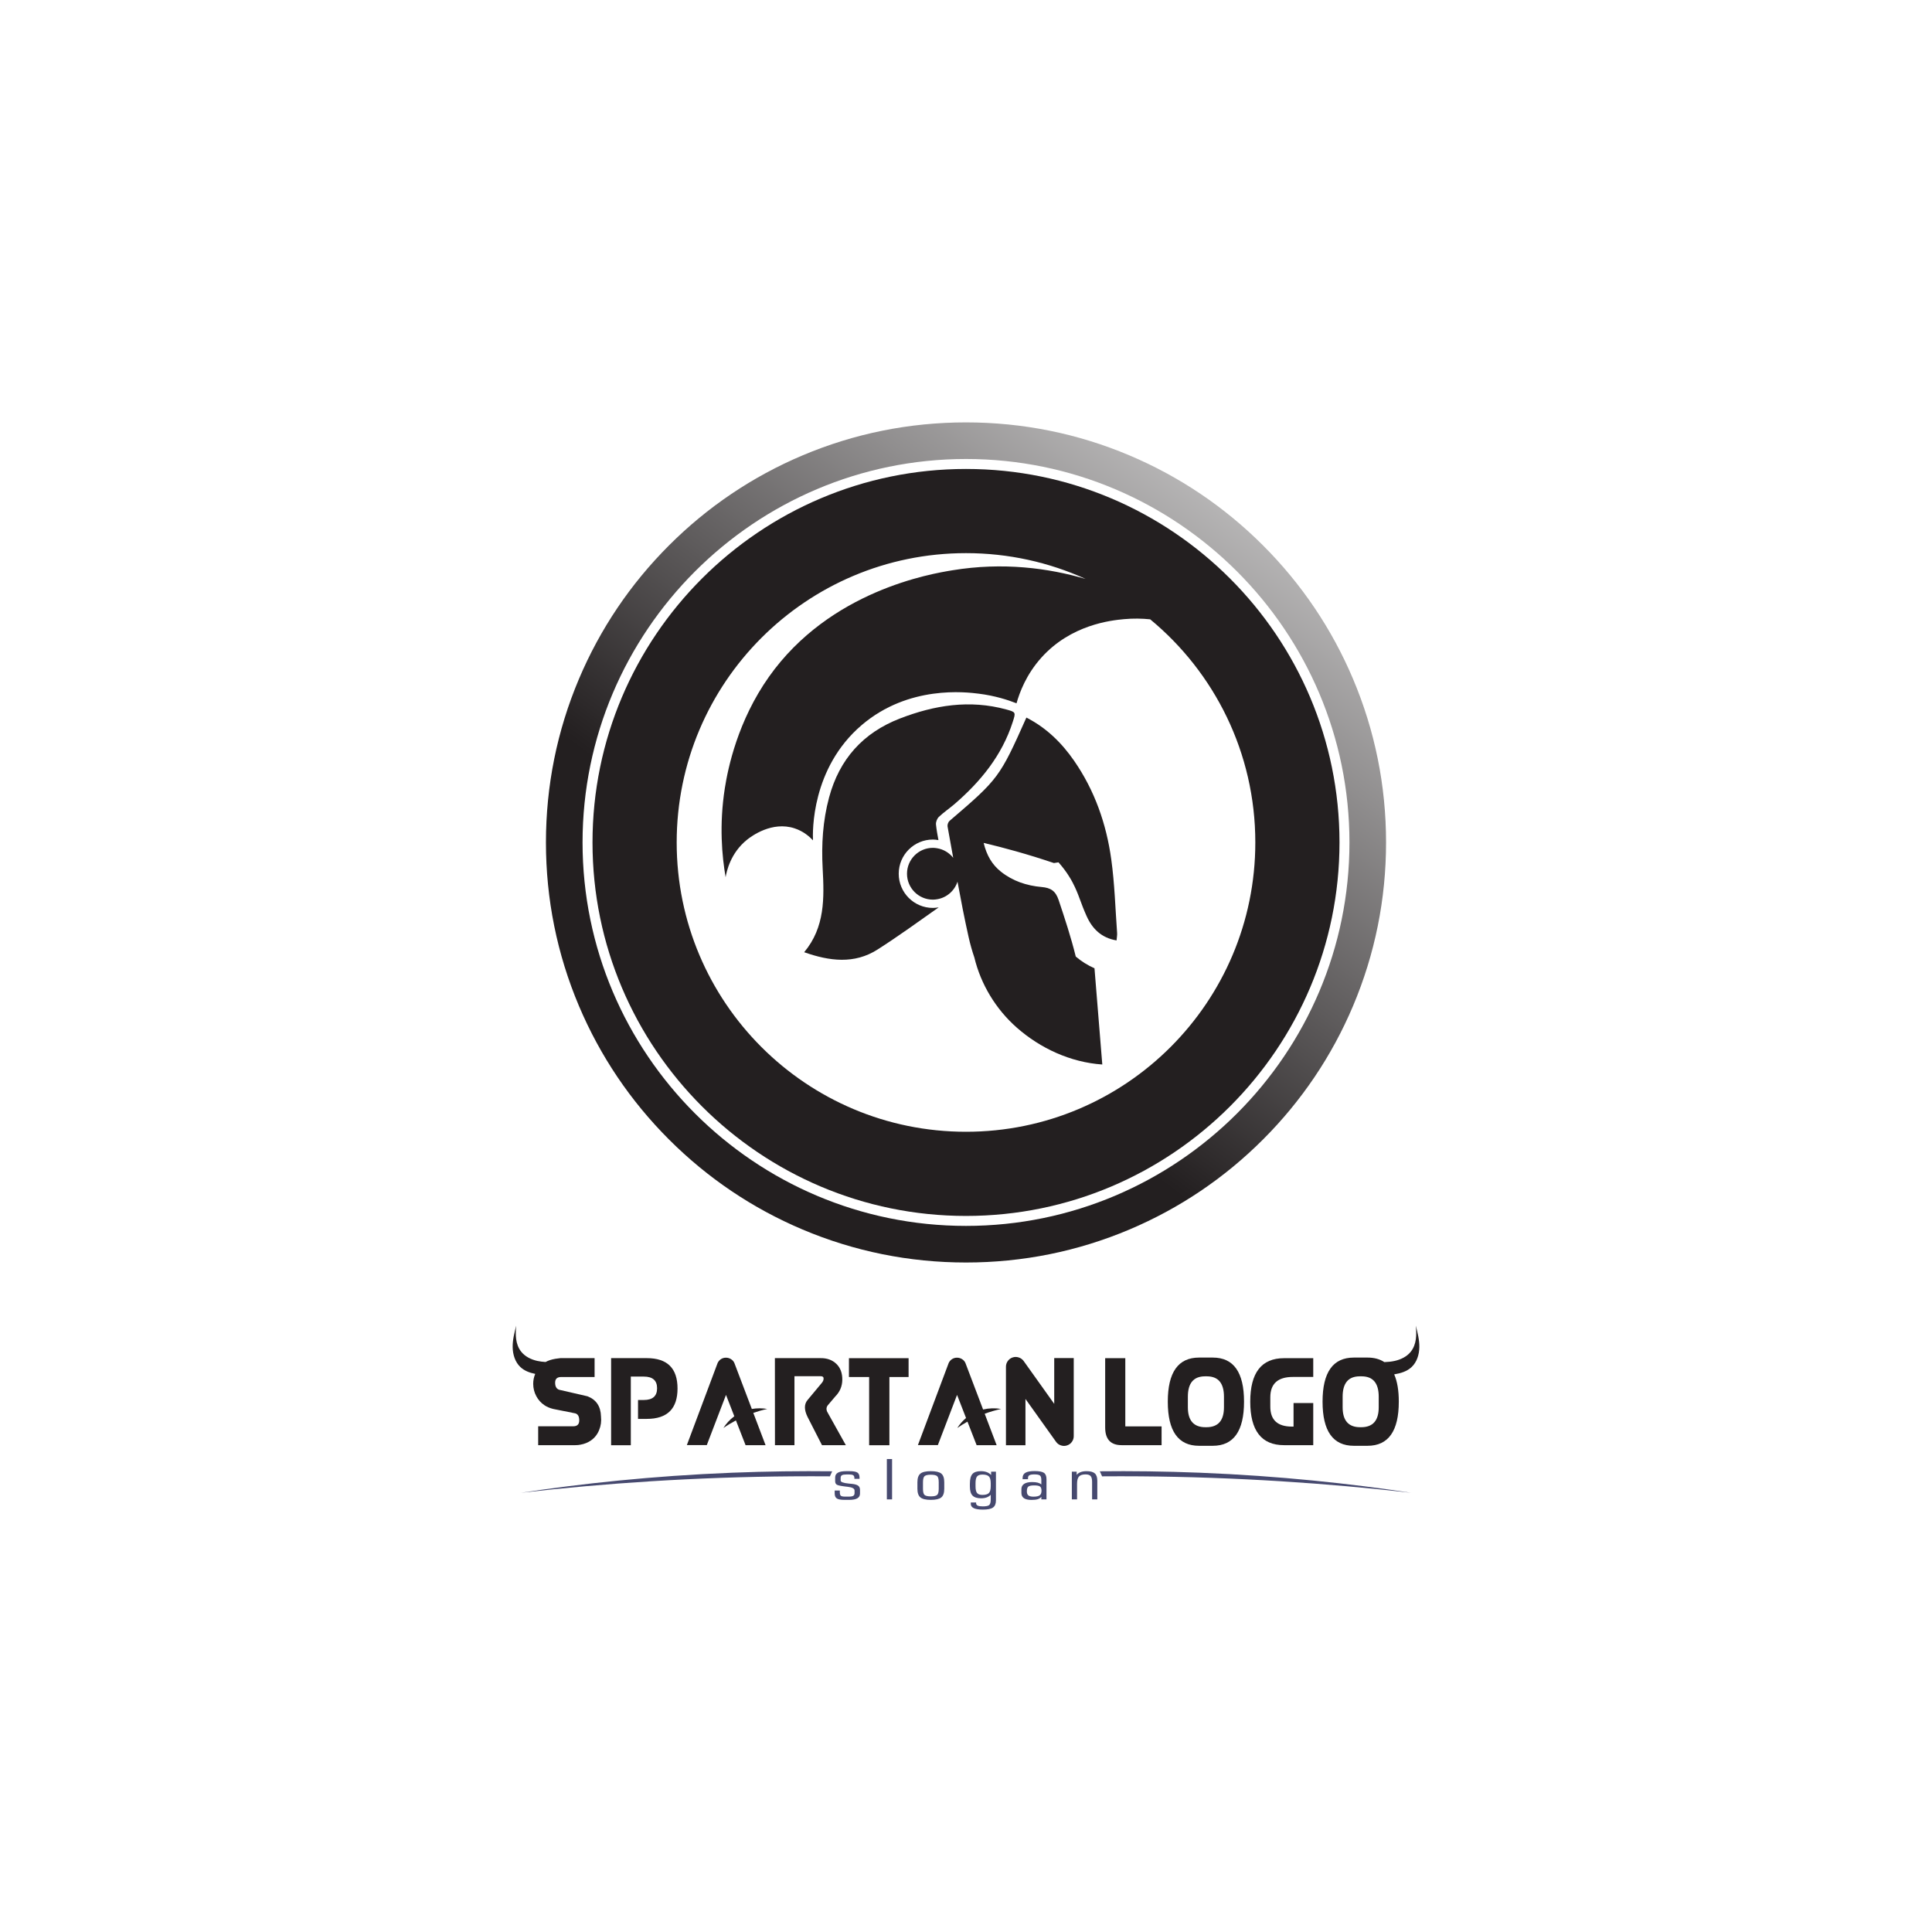 <?xml version="1.0" encoding="UTF-8"?>
<svg xmlns="http://www.w3.org/2000/svg" xmlns:xlink="http://www.w3.org/1999/xlink" width="2000" height="2000" viewBox="0 0 2000 2000">
<defs>
<clipPath id="clip-0">
<path clip-rule="nonzero" d="M 565 437 L 1435 437 L 1435 1307 L 565 1307 Z M 565 437 "/>
</clipPath>
<clipPath id="clip-1">
<path clip-rule="nonzero" d="M 1000 1269.051 C 781.121 1269.051 603.055 1090.98 603.055 872.102 C 603.055 653.219 781.121 475.148 1000 475.148 C 1218.879 475.148 1396.949 653.219 1396.949 872.102 C 1396.949 1090.98 1218.879 1269.051 1000 1269.051 Z M 1400.66 702.828 C 1378.762 651.051 1347.41 604.551 1307.48 564.621 C 1267.551 524.691 1221.051 493.34 1169.27 471.441 C 1115.641 448.762 1058.691 437.262 1000 437.262 C 941.305 437.262 884.355 448.762 830.734 471.441 C 778.949 493.34 732.445 524.691 692.52 564.621 C 652.59 604.551 621.238 651.051 599.336 702.828 C 576.656 756.461 565.156 813.41 565.156 872.102 C 565.156 930.789 576.656 987.738 599.336 1041.371 C 621.238 1093.148 652.59 1139.648 692.52 1179.578 C 732.445 1219.512 778.949 1250.859 830.734 1272.762 C 884.355 1295.441 941.305 1306.941 1000 1306.941 C 1058.691 1306.941 1115.641 1295.441 1169.27 1272.762 C 1221.051 1250.859 1267.551 1219.512 1307.48 1179.578 C 1347.41 1139.648 1378.762 1093.148 1400.66 1041.371 C 1423.34 987.738 1434.84 930.789 1434.84 872.102 C 1434.84 813.41 1423.34 756.461 1400.66 702.828 Z M 1400.66 702.828 "/>
</clipPath>
<clipPath id="clip-2">
<path clip-rule="nonzero" d="M 1000 1269.051 C 781.121 1269.051 603.055 1090.98 603.055 872.102 C 603.055 653.219 781.121 475.148 1000 475.148 C 1218.879 475.148 1396.949 653.219 1396.949 872.102 C 1396.949 1090.98 1218.879 1269.051 1000 1269.051 Z M 1400.66 702.828 C 1378.762 651.051 1347.41 604.551 1307.48 564.621 C 1267.551 524.691 1221.051 493.34 1169.27 471.441 C 1115.641 448.762 1058.691 437.262 1000 437.262 C 941.305 437.262 884.355 448.762 830.734 471.441 C 778.949 493.34 732.445 524.691 692.52 564.621 C 652.59 604.551 621.238 651.051 599.336 702.828 C 576.656 756.461 565.156 813.41 565.156 872.102 C 565.156 930.789 576.656 987.738 599.336 1041.371 C 621.238 1093.148 652.59 1139.648 692.52 1179.578 C 732.445 1219.512 778.949 1250.859 830.734 1272.762 C 884.355 1295.441 941.305 1306.941 1000 1306.941 C 1058.691 1306.941 1115.641 1295.441 1169.27 1272.762 C 1221.051 1250.859 1267.551 1219.512 1307.48 1179.578 C 1347.41 1139.648 1378.762 1093.148 1400.66 1041.371 C 1423.34 987.738 1434.84 930.789 1434.84 872.102 C 1434.84 813.41 1423.34 756.461 1400.66 702.828 "/>
</clipPath>
<linearGradient id="linear-pattern-0" gradientUnits="userSpaceOnUse" x1="0.142" y1="0" x2="1.5" y2="0" gradientTransform="matrix(-543.163, 713.969, -713.969, -543.163, 1445.99, 285.86)">
<stop offset="0" stop-color="rgb(87.766%, 87.543%, 87.598%)" stop-opacity="1"/>
<stop offset="0.004" stop-color="rgb(87.305%, 87.074%, 87.132%)" stop-opacity="1"/>
<stop offset="0.008" stop-color="rgb(86.848%, 86.609%, 86.668%)" stop-opacity="1"/>
<stop offset="0.012" stop-color="rgb(86.392%, 86.143%, 86.206%)" stop-opacity="1"/>
<stop offset="0.016" stop-color="rgb(85.933%, 85.677%, 85.741%)" stop-opacity="1"/>
<stop offset="0.02" stop-color="rgb(85.475%, 85.211%, 85.277%)" stop-opacity="1"/>
<stop offset="0.023" stop-color="rgb(85.017%, 84.744%, 84.813%)" stop-opacity="1"/>
<stop offset="0.027" stop-color="rgb(84.56%, 84.279%, 84.348%)" stop-opacity="1"/>
<stop offset="0.031" stop-color="rgb(84.103%, 83.813%, 83.885%)" stop-opacity="1"/>
<stop offset="0.035" stop-color="rgb(83.644%, 83.347%, 83.421%)" stop-opacity="1"/>
<stop offset="0.039" stop-color="rgb(83.185%, 82.88%, 82.956%)" stop-opacity="1"/>
<stop offset="0.043" stop-color="rgb(82.729%, 82.414%, 82.492%)" stop-opacity="1"/>
<stop offset="0.047" stop-color="rgb(82.271%, 81.947%, 82.028%)" stop-opacity="1"/>
<stop offset="0.051" stop-color="rgb(81.812%, 81.482%, 81.563%)" stop-opacity="1"/>
<stop offset="0.055" stop-color="rgb(81.355%, 81.017%, 81.1%)" stop-opacity="1"/>
<stop offset="0.059" stop-color="rgb(80.898%, 80.55%, 80.637%)" stop-opacity="1"/>
<stop offset="0.062" stop-color="rgb(80.438%, 80.081%, 80.17%)" stop-opacity="1"/>
<stop offset="0.066" stop-color="rgb(79.98%, 79.617%, 79.707%)" stop-opacity="1"/>
<stop offset="0.07" stop-color="rgb(79.524%, 79.152%, 79.245%)" stop-opacity="1"/>
<stop offset="0.074" stop-color="rgb(79.065%, 78.683%, 78.778%)" stop-opacity="1"/>
<stop offset="0.078" stop-color="rgb(78.607%, 78.218%, 78.314%)" stop-opacity="1"/>
<stop offset="0.082" stop-color="rgb(78.151%, 77.754%, 77.852%)" stop-opacity="1"/>
<stop offset="0.086" stop-color="rgb(77.692%, 77.286%, 77.386%)" stop-opacity="1"/>
<stop offset="0.09" stop-color="rgb(77.234%, 76.819%, 76.923%)" stop-opacity="1"/>
<stop offset="0.094" stop-color="rgb(76.778%, 76.355%, 76.459%)" stop-opacity="1"/>
<stop offset="0.098" stop-color="rgb(76.318%, 75.887%, 75.993%)" stop-opacity="1"/>
<stop offset="0.102" stop-color="rgb(75.859%, 75.42%, 75.529%)" stop-opacity="1"/>
<stop offset="0.105" stop-color="rgb(75.404%, 74.956%, 75.067%)" stop-opacity="1"/>
<stop offset="0.109" stop-color="rgb(74.945%, 74.489%, 74.602%)" stop-opacity="1"/>
<stop offset="0.113" stop-color="rgb(74.487%, 74.022%, 74.138%)" stop-opacity="1"/>
<stop offset="0.117" stop-color="rgb(74.03%, 73.557%, 73.674%)" stop-opacity="1"/>
<stop offset="0.121" stop-color="rgb(73.572%, 73.091%, 73.21%)" stop-opacity="1"/>
<stop offset="0.125" stop-color="rgb(73.114%, 72.624%, 72.746%)" stop-opacity="1"/>
<stop offset="0.129" stop-color="rgb(72.656%, 72.159%, 72.282%)" stop-opacity="1"/>
<stop offset="0.133" stop-color="rgb(72.197%, 71.692%, 71.817%)" stop-opacity="1"/>
<stop offset="0.137" stop-color="rgb(71.741%, 71.227%, 71.355%)" stop-opacity="1"/>
<stop offset="0.141" stop-color="rgb(71.284%, 70.761%, 70.891%)" stop-opacity="1"/>
<stop offset="0.145" stop-color="rgb(70.824%, 70.294%, 70.425%)" stop-opacity="1"/>
<stop offset="0.148" stop-color="rgb(70.367%, 69.829%, 69.963%)" stop-opacity="1"/>
<stop offset="0.152" stop-color="rgb(69.911%, 69.363%, 69.499%)" stop-opacity="1"/>
<stop offset="0.156" stop-color="rgb(69.452%, 68.895%, 69.034%)" stop-opacity="1"/>
<stop offset="0.16" stop-color="rgb(68.993%, 68.43%, 68.57%)" stop-opacity="1"/>
<stop offset="0.164" stop-color="rgb(68.536%, 67.964%, 68.106%)" stop-opacity="1"/>
<stop offset="0.168" stop-color="rgb(68.077%, 67.496%, 67.641%)" stop-opacity="1"/>
<stop offset="0.172" stop-color="rgb(67.619%, 67.03%, 67.177%)" stop-opacity="1"/>
<stop offset="0.176" stop-color="rgb(67.163%, 66.566%, 66.714%)" stop-opacity="1"/>
<stop offset="0.18" stop-color="rgb(66.705%, 66.1%, 66.251%)" stop-opacity="1"/>
<stop offset="0.184" stop-color="rgb(66.246%, 65.631%, 65.784%)" stop-opacity="1"/>
<stop offset="0.188" stop-color="rgb(65.79%, 65.167%, 65.321%)" stop-opacity="1"/>
<stop offset="0.191" stop-color="rgb(65.332%, 64.702%, 64.859%)" stop-opacity="1"/>
<stop offset="0.195" stop-color="rgb(64.873%, 64.233%, 64.392%)" stop-opacity="1"/>
<stop offset="0.199" stop-color="rgb(64.417%, 63.768%, 63.93%)" stop-opacity="1"/>
<stop offset="0.203" stop-color="rgb(63.959%, 63.303%, 63.466%)" stop-opacity="1"/>
<stop offset="0.207" stop-color="rgb(63.499%, 62.836%, 63%)" stop-opacity="1"/>
<stop offset="0.211" stop-color="rgb(63.043%, 62.37%, 62.538%)" stop-opacity="1"/>
<stop offset="0.215" stop-color="rgb(62.585%, 61.905%, 62.073%)" stop-opacity="1"/>
<stop offset="0.219" stop-color="rgb(62.126%, 61.436%, 61.607%)" stop-opacity="1"/>
<stop offset="0.223" stop-color="rgb(61.668%, 60.971%, 61.145%)" stop-opacity="1"/>
<stop offset="0.227" stop-color="rgb(61.211%, 60.506%, 60.68%)" stop-opacity="1"/>
<stop offset="0.23" stop-color="rgb(60.753%, 60.039%, 60.216%)" stop-opacity="1"/>
<stop offset="0.234" stop-color="rgb(60.297%, 59.573%, 59.753%)" stop-opacity="1"/>
<stop offset="0.238" stop-color="rgb(59.837%, 59.106%, 59.288%)" stop-opacity="1"/>
<stop offset="0.242" stop-color="rgb(59.378%, 58.64%, 58.823%)" stop-opacity="1"/>
<stop offset="0.246" stop-color="rgb(58.923%, 58.176%, 58.362%)" stop-opacity="1"/>
<stop offset="0.25" stop-color="rgb(58.466%, 57.709%, 57.896%)" stop-opacity="1"/>
<stop offset="0.254" stop-color="rgb(58.006%, 57.242%, 57.431%)" stop-opacity="1"/>
<stop offset="0.258" stop-color="rgb(57.549%, 56.776%, 56.969%)" stop-opacity="1"/>
<stop offset="0.262" stop-color="rgb(57.092%, 56.311%, 56.505%)" stop-opacity="1"/>
<stop offset="0.266" stop-color="rgb(56.633%, 55.843%, 56.039%)" stop-opacity="1"/>
<stop offset="0.27" stop-color="rgb(56.174%, 55.377%, 55.576%)" stop-opacity="1"/>
<stop offset="0.273" stop-color="rgb(55.717%, 54.912%, 55.112%)" stop-opacity="1"/>
<stop offset="0.277" stop-color="rgb(55.26%, 54.445%, 54.648%)" stop-opacity="1"/>
<stop offset="0.281" stop-color="rgb(54.802%, 53.979%, 54.184%)" stop-opacity="1"/>
<stop offset="0.285" stop-color="rgb(54.344%, 53.514%, 53.72%)" stop-opacity="1"/>
<stop offset="0.289" stop-color="rgb(53.885%, 53.046%, 53.255%)" stop-opacity="1"/>
<stop offset="0.293" stop-color="rgb(53.427%, 52.58%, 52.791%)" stop-opacity="1"/>
<stop offset="0.297" stop-color="rgb(52.971%, 52.115%, 52.327%)" stop-opacity="1"/>
<stop offset="0.301" stop-color="rgb(52.512%, 51.648%, 51.863%)" stop-opacity="1"/>
<stop offset="0.305" stop-color="rgb(52.054%, 51.181%, 51.398%)" stop-opacity="1"/>
<stop offset="0.309" stop-color="rgb(51.598%, 50.717%, 50.935%)" stop-opacity="1"/>
<stop offset="0.312" stop-color="rgb(51.138%, 50.249%, 50.47%)" stop-opacity="1"/>
<stop offset="0.316" stop-color="rgb(50.681%, 49.783%, 50.006%)" stop-opacity="1"/>
<stop offset="0.32" stop-color="rgb(50.224%, 49.318%, 49.544%)" stop-opacity="1"/>
<stop offset="0.324" stop-color="rgb(49.765%, 48.851%, 49.078%)" stop-opacity="1"/>
<stop offset="0.328" stop-color="rgb(49.307%, 48.384%, 48.613%)" stop-opacity="1"/>
<stop offset="0.332" stop-color="rgb(48.851%, 47.92%, 48.152%)" stop-opacity="1"/>
<stop offset="0.336" stop-color="rgb(48.392%, 47.453%, 47.687%)" stop-opacity="1"/>
<stop offset="0.34" stop-color="rgb(47.934%, 46.986%, 47.221%)" stop-opacity="1"/>
<stop offset="0.344" stop-color="rgb(47.478%, 46.521%, 46.759%)" stop-opacity="1"/>
<stop offset="0.348" stop-color="rgb(47.018%, 46.056%, 46.294%)" stop-opacity="1"/>
<stop offset="0.352" stop-color="rgb(46.561%, 45.589%, 45.83%)" stop-opacity="1"/>
<stop offset="0.355" stop-color="rgb(46.104%, 45.123%, 45.367%)" stop-opacity="1"/>
<stop offset="0.359" stop-color="rgb(45.647%, 44.656%, 44.902%)" stop-opacity="1"/>
<stop offset="0.363" stop-color="rgb(45.187%, 44.189%, 44.437%)" stop-opacity="1"/>
<stop offset="0.367" stop-color="rgb(44.728%, 43.723%, 43.973%)" stop-opacity="1"/>
<stop offset="0.371" stop-color="rgb(44.273%, 43.259%, 43.51%)" stop-opacity="1"/>
<stop offset="0.375" stop-color="rgb(43.814%, 42.792%, 43.045%)" stop-opacity="1"/>
<stop offset="0.379" stop-color="rgb(43.356%, 42.325%, 42.581%)" stop-opacity="1"/>
<stop offset="0.383" stop-color="rgb(42.899%, 41.859%, 42.117%)" stop-opacity="1"/>
<stop offset="0.387" stop-color="rgb(42.441%, 41.393%, 41.653%)" stop-opacity="1"/>
<stop offset="0.391" stop-color="rgb(41.985%, 40.929%, 41.191%)" stop-opacity="1"/>
<stop offset="0.395" stop-color="rgb(41.525%, 40.462%, 40.726%)" stop-opacity="1"/>
<stop offset="0.398" stop-color="rgb(41.066%, 39.993%, 40.26%)" stop-opacity="1"/>
<stop offset="0.402" stop-color="rgb(40.611%, 39.529%, 39.798%)" stop-opacity="1"/>
<stop offset="0.406" stop-color="rgb(40.154%, 39.064%, 39.334%)" stop-opacity="1"/>
<stop offset="0.41" stop-color="rgb(39.693%, 38.596%, 38.869%)" stop-opacity="1"/>
<stop offset="0.414" stop-color="rgb(39.236%, 38.13%, 38.405%)" stop-opacity="1"/>
<stop offset="0.418" stop-color="rgb(38.779%, 37.665%, 37.941%)" stop-opacity="1"/>
<stop offset="0.422" stop-color="rgb(38.319%, 37.196%, 37.476%)" stop-opacity="1"/>
<stop offset="0.426" stop-color="rgb(37.863%, 36.732%, 37.013%)" stop-opacity="1"/>
<stop offset="0.43" stop-color="rgb(37.405%, 36.267%, 36.549%)" stop-opacity="1"/>
<stop offset="0.434" stop-color="rgb(36.946%, 35.799%, 36.084%)" stop-opacity="1"/>
<stop offset="0.438" stop-color="rgb(36.49%, 35.333%, 35.62%)" stop-opacity="1"/>
<stop offset="0.441" stop-color="rgb(36.032%, 34.868%, 35.158%)" stop-opacity="1"/>
<stop offset="0.445" stop-color="rgb(35.573%, 34.401%, 34.692%)" stop-opacity="1"/>
<stop offset="0.449" stop-color="rgb(35.117%, 33.936%, 34.229%)" stop-opacity="1"/>
<stop offset="0.453" stop-color="rgb(34.659%, 33.469%, 33.765%)" stop-opacity="1"/>
<stop offset="0.457" stop-color="rgb(34.2%, 33.003%, 33.301%)" stop-opacity="1"/>
<stop offset="0.461" stop-color="rgb(33.743%, 32.538%, 32.837%)" stop-opacity="1"/>
<stop offset="0.465" stop-color="rgb(33.286%, 32.071%, 32.373%)" stop-opacity="1"/>
<stop offset="0.469" stop-color="rgb(32.826%, 31.604%, 31.908%)" stop-opacity="1"/>
<stop offset="0.473" stop-color="rgb(32.368%, 31.139%, 31.444%)" stop-opacity="1"/>
<stop offset="0.477" stop-color="rgb(31.912%, 30.673%, 30.981%)" stop-opacity="1"/>
<stop offset="0.48" stop-color="rgb(31.453%, 30.205%, 30.516%)" stop-opacity="1"/>
<stop offset="0.484" stop-color="rgb(30.995%, 29.739%, 30.051%)" stop-opacity="1"/>
<stop offset="0.488" stop-color="rgb(30.537%, 29.274%, 29.588%)" stop-opacity="1"/>
<stop offset="0.492" stop-color="rgb(30.078%, 28.806%, 29.123%)" stop-opacity="1"/>
<stop offset="0.496" stop-color="rgb(29.622%, 28.342%, 28.659%)" stop-opacity="1"/>
<stop offset="0.5" stop-color="rgb(29.166%, 27.876%, 28.197%)" stop-opacity="1"/>
<stop offset="0.504" stop-color="rgb(28.706%, 27.408%, 27.73%)" stop-opacity="1"/>
<stop offset="0.508" stop-color="rgb(28.247%, 26.942%, 27.266%)" stop-opacity="1"/>
<stop offset="0.512" stop-color="rgb(27.792%, 26.479%, 26.805%)" stop-opacity="1"/>
<stop offset="0.516" stop-color="rgb(27.333%, 26.01%, 26.338%)" stop-opacity="1"/>
<stop offset="0.52" stop-color="rgb(26.875%, 25.543%, 25.874%)" stop-opacity="1"/>
<stop offset="0.523" stop-color="rgb(26.418%, 25.079%, 25.412%)" stop-opacity="1"/>
<stop offset="0.527" stop-color="rgb(25.96%, 24.612%, 24.947%)" stop-opacity="1"/>
<stop offset="0.531" stop-color="rgb(25.502%, 24.146%, 24.483%)" stop-opacity="1"/>
<stop offset="0.535" stop-color="rgb(25.044%, 23.68%, 24.019%)" stop-opacity="1"/>
<stop offset="0.539" stop-color="rgb(24.586%, 23.215%, 23.555%)" stop-opacity="1"/>
<stop offset="0.543" stop-color="rgb(24.127%, 22.746%, 23.09%)" stop-opacity="1"/>
<stop offset="0.547" stop-color="rgb(23.671%, 22.281%, 22.626%)" stop-opacity="1"/>
<stop offset="0.551" stop-color="rgb(23.213%, 21.817%, 22.163%)" stop-opacity="1"/>
<stop offset="0.555" stop-color="rgb(22.754%, 21.349%, 21.698%)" stop-opacity="1"/>
<stop offset="0.559" stop-color="rgb(22.298%, 20.883%, 21.234%)" stop-opacity="1"/>
<stop offset="0.562" stop-color="rgb(21.84%, 20.418%, 20.77%)" stop-opacity="1"/>
<stop offset="0.566" stop-color="rgb(21.381%, 19.951%, 20.306%)" stop-opacity="1"/>
<stop offset="0.57" stop-color="rgb(20.924%, 19.485%, 19.843%)" stop-opacity="1"/>
<stop offset="0.574" stop-color="rgb(20.467%, 19.019%, 19.379%)" stop-opacity="1"/>
<stop offset="0.578" stop-color="rgb(20.007%, 18.552%, 18.913%)" stop-opacity="1"/>
<stop offset="0.582" stop-color="rgb(19.55%, 18.086%, 18.449%)" stop-opacity="1"/>
<stop offset="0.586" stop-color="rgb(19.093%, 17.621%, 17.987%)" stop-opacity="1"/>
<stop offset="0.59" stop-color="rgb(18.634%, 17.154%, 17.522%)" stop-opacity="1"/>
<stop offset="0.594" stop-color="rgb(18.176%, 16.687%, 17.056%)" stop-opacity="1"/>
<stop offset="0.598" stop-color="rgb(17.72%, 16.223%, 16.595%)" stop-opacity="1"/>
<stop offset="0.602" stop-color="rgb(17.261%, 15.755%, 16.13%)" stop-opacity="1"/>
<stop offset="0.605" stop-color="rgb(16.803%, 15.289%, 15.665%)" stop-opacity="1"/>
<stop offset="0.609" stop-color="rgb(16.347%, 14.824%, 15.202%)" stop-opacity="1"/>
<stop offset="0.613" stop-color="rgb(15.887%, 14.355%, 14.737%)" stop-opacity="1"/>
<stop offset="0.617" stop-color="rgb(15.428%, 13.89%, 14.272%)" stop-opacity="1"/>
<stop offset="0.621" stop-color="rgb(14.973%, 13.426%, 13.811%)" stop-opacity="1"/>
<stop offset="0.625" stop-color="rgb(14.514%, 12.958%, 13.344%)" stop-opacity="1"/>
<stop offset="0.629" stop-color="rgb(14.122%, 12.558%, 12.947%)" stop-opacity="1"/>
<stop offset="0.633" stop-color="rgb(13.73%, 12.16%, 12.549%)" stop-opacity="1"/>
<stop offset="0.641" stop-color="rgb(13.73%, 12.16%, 12.549%)" stop-opacity="1"/>
<stop offset="0.656" stop-color="rgb(13.73%, 12.16%, 12.549%)" stop-opacity="1"/>
<stop offset="0.688" stop-color="rgb(13.73%, 12.16%, 12.549%)" stop-opacity="1"/>
<stop offset="0.75" stop-color="rgb(13.73%, 12.16%, 12.549%)" stop-opacity="1"/>
<stop offset="1" stop-color="rgb(13.73%, 12.16%, 12.549%)" stop-opacity="1"/>
</linearGradient>
</defs>
<path fill-rule="nonzero" fill="rgb(13.73%, 12.16%, 12.549%)" fill-opacity="1" d="M 1150.379 889.629 C 1145.309 852.898 1133.219 818.32 1111.898 787.512 C 1098.949 768.801 1083.039 753.309 1062.512 742.828 C 1034.91 804.789 1033.699 806.371 982.949 849.789 C 981.574 850.969 980.582 853.809 980.91 855.59 C 982.895 866.379 984.824 877.18 986.754 887.98 C 982.688 882.852 976.836 879.211 970.086 878.102 C 968.668 877.871 967.234 877.672 965.75 877.672 C 950.934 877.672 938.926 889.672 938.926 904.488 C 938.926 919.301 950.934 931.309 965.75 931.309 C 967.309 931.309 968.816 931.109 970.305 930.859 C 980.199 929.148 988.184 922.039 991.203 912.68 C 994.719 931.809 998.41 950.898 1002.66 969.871 C 1004.281 977.129 1006.262 984.262 1008.648 991.191 C 1015.34 1018.91 1030.809 1044.66 1052.691 1063.891 C 1076.988 1085.23 1108.238 1099.73 1141.09 1101.969 C 1138.488 1068.781 1135.621 1035.551 1133.012 1002.359 C 1125.961 999.289 1119.422 995.16 1113.629 990.23 C 1108.77 970.461 1102.371 951.039 1095.879 931.66 C 1092.699 922.18 1087.641 919.059 1078.328 918.238 C 1062.941 916.891 1048.43 912.16 1036.078 902.301 C 1026.84 894.922 1021.359 885.301 1018.262 872.578 C 1029.078 875.141 1040.262 878.02 1051.75 881.262 C 1065.488 885.141 1078.59 889.23 1091.02 893.43 C 1092.602 893.18 1094.172 892.93 1095.75 892.68 C 1104.762 902.809 1109.84 912.031 1112.789 918.441 C 1118.059 929.91 1118.621 934.379 1124.801 948.211 C 1130.762 961.559 1140.238 970.922 1155.852 973.52 C 1156.09 970.539 1156.602 968.16 1156.43 965.84 C 1154.578 940.422 1153.871 914.84 1150.379 889.629 "/>
<path fill-rule="nonzero" fill="rgb(13.73%, 12.16%, 12.549%)" fill-opacity="1" d="M 1000 1171.602 C 834.59 1171.602 700.5 1037.512 700.5 872.102 C 700.5 706.691 834.59 572.602 1000 572.602 C 1044.172 572.602 1086.102 582.172 1123.852 599.328 C 1085.23 588.012 1038.199 581.762 985.938 590.352 C 964.242 593.922 859.164 611.191 795.961 700.691 C 763.758 746.289 753.656 794.73 750.332 816 C 744.352 854.262 747.438 886.57 751.164 908.09 C 752.105 902.441 756.082 882.969 773.562 869.09 C 777.98 865.59 799.137 849.828 822.508 857.48 C 831.891 860.551 838.188 866.27 841.59 869.922 C 841.238 861.551 839.578 795.25 892.191 750.461 C 940.844 709.051 1000.148 716.461 1013.309 718.109 C 1029.969 720.191 1043.352 724.551 1052.301 728.059 C 1055.379 717.109 1062.199 698.41 1078.02 680.781 C 1108.66 646.648 1150.02 642.199 1163.469 640.961 C 1173.18 640.059 1182.281 640.262 1190.672 641.121 C 1257.141 696.059 1299.5 779.129 1299.5 872.102 C 1299.5 1037.512 1165.41 1171.602 1000 1171.602 Z M 1000 485.461 C 786.805 485.461 613.359 658.91 613.359 872.102 C 613.359 1085.301 786.805 1258.738 1000 1258.738 C 1213.199 1258.738 1386.641 1085.301 1386.641 872.102 C 1386.641 658.91 1213.199 485.461 1000 485.461 "/>
<path fill-rule="nonzero" fill="rgb(13.73%, 12.16%, 12.549%)" fill-opacity="1" d="M 930.355 904.488 C 930.355 884.941 946.199 869.09 965.75 869.09 C 967.711 869.09 969.602 869.359 971.473 869.672 C 970.473 864.301 969.488 858.93 968.93 853.512 C 968.664 850.949 970.059 847.391 971.941 845.602 C 976.984 840.809 982.855 836.91 988.141 832.352 C 1015.191 809.012 1037.211 782.07 1048.359 747.441 C 1051.621 737.309 1051.691 737.172 1041.672 734.43 C 1003.828 724.078 967.25 729.98 931.531 743.82 C 893.402 758.602 868.93 785.859 858.258 825.531 C 851.77 849.66 850.27 874.148 851.613 898.941 C 853.27 929.488 854.109 959.859 832.473 985.73 C 858.762 995.012 884.426 998.25 908.395 982.969 C 930.074 969.141 950.887 953.98 971.758 939.281 C 969.797 939.621 967.809 939.879 965.75 939.879 C 946.199 939.879 930.355 924.039 930.355 904.488 "/>
<g clip-path="url(#clip-0)">
<g clip-path="url(#clip-1)">
<g clip-path="url(#clip-2)">
<path fill-rule="nonzero" fill="url(#linear-pattern-0)" d="M 1853.918 756.078 L 883.977 18.184 L 146.078 988.121 L 1116.02 1726.02 Z M 1853.918 756.078 "/>
</g>
</g>
</g>
<path fill-rule="nonzero" fill="rgb(13.73%, 12.16%, 12.549%)" fill-opacity="1" d="M 608.121 1445.422 L 578.793 1438.66 C 576.047 1437.719 574.676 1435.281 574.676 1431.328 C 574.676 1427.43 576.758 1425.48 580.914 1425.48 L 615.516 1425.48 L 615.516 1405.93 L 580.078 1405.93 C 578.32 1406.102 576.582 1406.328 574.867 1406.629 C 570.859 1407.32 567.508 1408.43 564.762 1409.941 C 561.863 1409.762 558.988 1409.43 556.156 1408.801 C 549.73 1407.371 543.453 1404.281 539.41 1399.09 C 533.57 1391.578 533.426 1381.75 534.387 1372.289 C 532.5 1379.602 530.602 1387.02 530.711 1394.57 C 530.816 1402.121 533.184 1409.949 538.676 1415.141 C 542.875 1419.102 548.32 1421.078 554.055 1422.25 C 552.656 1425.559 551.934 1429.031 551.973 1432.68 C 552.016 1437.18 553.066 1441.359 555.125 1445.219 C 557.184 1449.129 560.012 1452.281 563.613 1454.68 C 566.059 1456.352 569.082 1457.641 572.684 1458.539 L 595.516 1463.102 C 598.258 1463.871 599.633 1466.301 599.633 1470.371 C 599.633 1474.441 597.57 1476.48 593.457 1476.48 L 557.117 1476.48 L 557.117 1496.031 L 595.578 1496.031 C 597.551 1496.031 599.332 1495.859 600.918 1495.52 C 605.031 1494.789 608.68 1493.309 611.852 1491.078 C 615.621 1488.422 618.41 1484.859 620.211 1480.398 C 622.055 1475.988 622.699 1471.27 622.141 1466.25 C 621.84 1455.789 617.168 1448.852 608.121 1445.422 "/>
<path fill-rule="nonzero" fill="rgb(13.73%, 12.16%, 12.549%)" fill-opacity="1" d="M 669.543 1405.93 L 632.625 1405.93 L 632.625 1496.102 L 653.016 1496.102 L 653.016 1425.031 L 666.457 1425.031 C 675.633 1425.031 680.219 1429.059 680.219 1437.121 C 680.219 1445.219 675.633 1449.27 666.457 1449.27 L 660.477 1449.27 L 660.477 1468.828 L 669.543 1468.828 C 690.77 1468.828 701.379 1458.34 701.379 1437.379 C 701.379 1416.41 690.77 1405.93 669.543 1405.93 "/>
<path fill-rule="nonzero" fill="rgb(13.73%, 12.16%, 12.549%)" fill-opacity="1" d="M 856.77 1454.93 L 864.68 1445.609 C 869.438 1440.809 871.859 1435.078 871.945 1428.441 C 872.031 1421.359 869.953 1415.809 865.707 1411.781 C 861.504 1407.789 856.062 1405.84 849.371 1405.93 L 802.164 1405.93 L 802.227 1496.031 L 822.422 1496.031 L 822.422 1424.641 L 849.562 1424.641 C 851.578 1424.641 852.59 1425.441 852.59 1427.02 C 852.59 1428.609 851.965 1430.129 850.723 1431.59 L 835.93 1449.34 C 832.371 1453.629 832.371 1459.422 835.93 1466.699 L 850.914 1496.031 L 875.613 1496.031 L 856.188 1461.238 C 855.203 1458.879 855.395 1456.781 856.77 1454.93 "/>
<path fill-rule="nonzero" fill="rgb(13.73%, 12.16%, 12.549%)" fill-opacity="1" d="M 878.828 1425.48 L 899.73 1425.48 L 899.73 1496.102 L 920.699 1496.102 L 920.699 1425.48 L 940.57 1425.48 L 940.57 1405.988 L 878.828 1405.988 L 878.828 1425.48 "/>
<path fill-rule="nonzero" fill="rgb(13.73%, 12.16%, 12.549%)" fill-opacity="1" d="M 1091.328 1453.262 L 1059.621 1408.82 C 1058.289 1407.059 1056.602 1405.859 1054.539 1405.219 C 1052.441 1404.531 1050.359 1404.531 1048.301 1405.219 C 1046.238 1405.898 1044.57 1407.129 1043.289 1408.879 C 1042 1410.68 1041.359 1412.66 1041.359 1414.801 L 1041.359 1496.102 L 1061.551 1496.102 L 1061.551 1448.18 L 1093.32 1492.691 C 1094.609 1494.449 1096.281 1495.648 1098.34 1496.289 C 1100.441 1496.98 1102.52 1496.98 1104.578 1496.289 C 1106.68 1495.602 1108.352 1494.379 1109.602 1492.621 C 1110.879 1490.871 1111.531 1488.891 1111.531 1486.711 L 1111.531 1405.859 L 1091.328 1405.859 L 1091.328 1453.262 "/>
<path fill-rule="nonzero" fill="rgb(13.73%, 12.16%, 12.549%)" fill-opacity="1" d="M 1164.91 1405.988 L 1144.07 1405.988 L 1144.07 1477.699 C 1144.07 1489.922 1149.75 1496.031 1161.109 1496.031 L 1202.469 1496.031 L 1202.469 1476.609 L 1164.91 1476.609 L 1164.91 1405.988 "/>
<path fill-rule="nonzero" fill="rgb(13.73%, 12.16%, 12.549%)" fill-opacity="1" d="M 1267.039 1456.801 C 1267.039 1470.559 1261 1477.441 1248.91 1477.441 L 1247.809 1477.441 C 1235.719 1477.441 1229.672 1470.559 1229.672 1456.801 L 1229.672 1445.871 C 1229.672 1431.891 1235.531 1424.859 1247.23 1424.77 L 1249.48 1424.77 C 1261.191 1424.859 1267.039 1431.891 1267.039 1445.871 Z M 1255.469 1405.352 L 1241.25 1405.352 C 1219.68 1405.352 1208.898 1420.57 1208.898 1451.012 C 1208.898 1481.449 1219.68 1496.68 1241.25 1496.68 L 1255.469 1496.68 C 1277.031 1496.68 1287.82 1481.449 1287.82 1451.012 C 1287.82 1420.57 1277.031 1405.352 1255.469 1405.352 "/>
<path fill-rule="nonzero" fill="rgb(13.73%, 12.16%, 12.549%)" fill-opacity="1" d="M 1294.25 1451.012 C 1294.25 1481.031 1305.91 1496.031 1329.238 1496.031 L 1359.469 1496.031 L 1359.469 1452.43 L 1339.078 1452.43 L 1339.078 1476.801 L 1337.398 1476.801 C 1322.48 1476.801 1315.02 1469.922 1315.02 1456.16 L 1315.02 1446.512 C 1315.02 1432.449 1322.781 1425.41 1338.309 1425.41 L 1359.469 1425.41 L 1359.469 1405.988 L 1329.238 1405.988 C 1305.91 1405.988 1294.25 1421 1294.25 1451.012 "/>
<path fill-rule="nonzero" fill="rgb(13.73%, 12.16%, 12.549%)" fill-opacity="1" d="M 1427.25 1456.801 C 1427.25 1470.559 1421.211 1477.441 1409.121 1477.441 L 1408.02 1477.441 C 1395.93 1477.441 1389.891 1470.559 1389.891 1456.801 L 1389.891 1445.871 C 1389.891 1431.891 1395.738 1424.859 1407.449 1424.77 L 1409.699 1424.77 C 1421.398 1424.859 1427.25 1431.891 1427.25 1445.871 Z M 1469.289 1394.57 C 1469.398 1387.02 1467.5 1379.602 1465.621 1372.289 C 1466.578 1381.75 1466.43 1391.578 1460.59 1399.09 C 1456.551 1404.281 1450.27 1407.371 1443.84 1408.801 C 1440.301 1409.59 1436.691 1409.922 1433.059 1410.051 C 1428.371 1406.93 1422.578 1405.352 1415.68 1405.352 L 1401.461 1405.352 C 1379.898 1405.352 1369.109 1420.57 1369.109 1451.012 C 1369.109 1481.449 1379.898 1496.68 1401.461 1496.68 L 1415.68 1496.68 C 1437.25 1496.68 1448.031 1481.449 1448.031 1451.012 C 1448.031 1439.34 1446.43 1429.93 1443.262 1422.738 C 1449.961 1421.641 1456.469 1419.711 1461.32 1415.141 C 1466.82 1409.949 1469.18 1402.121 1469.289 1394.57 "/>
<path fill-rule="nonzero" fill="rgb(13.73%, 12.16%, 12.549%)" fill-opacity="1" d="M 778.285 1458.551 L 760.23 1411.012 C 759.5 1409.328 758.32 1407.98 756.691 1406.949 C 755.062 1405.969 753.324 1405.469 751.48 1405.469 C 749.594 1405.469 747.879 1405.969 746.336 1406.949 C 744.793 1407.98 743.637 1409.328 742.863 1411.012 L 711.027 1495.969 L 731.672 1495.969 L 751.547 1444 L 760.164 1466.129 C 760.012 1466.238 759.852 1466.352 759.699 1466.461 C 755.406 1469.691 751.738 1473.719 748.859 1478.262 C 753.012 1475.371 757.355 1472.77 761.824 1470.398 L 771.805 1496.031 L 792.516 1496.031 L 779.82 1462.602 C 784.551 1460.969 789.367 1459.59 794.262 1458.539 C 788.969 1457.641 783.539 1457.641 778.285 1458.551 "/>
<path fill-rule="nonzero" fill="rgb(13.73%, 12.16%, 12.549%)" fill-opacity="1" d="M 1017.691 1459.109 L 999.422 1411.012 C 998.691 1409.328 997.516 1407.98 995.887 1406.949 C 994.254 1405.969 992.52 1405.469 990.676 1405.469 C 988.789 1405.469 987.074 1405.969 985.527 1406.949 C 983.984 1407.98 982.828 1409.328 982.059 1411.012 L 950.219 1495.969 L 970.863 1495.969 L 990.738 1444 L 1000.051 1467.922 C 996.52 1470.879 993.438 1474.371 990.965 1478.262 C 994.367 1475.891 997.891 1473.691 1001.512 1471.672 L 1011 1496.031 L 1031.711 1496.031 L 1019.352 1463.5 C 1024.898 1461.449 1030.578 1459.781 1036.371 1458.539 C 1030.16 1457.48 1023.77 1457.68 1017.691 1459.109 "/>
<path fill-rule="nonzero" fill="rgb(27.437%, 28.636%, 43.443%)" fill-opacity="1" d="M 888.406 1538.012 C 887.16 1537.07 885.086 1536.441 882.188 1536.129 C 881.297 1536.039 880.09 1535.922 878.57 1535.77 C 873.02 1535.219 870.242 1534.191 870.242 1532.672 L 870.242 1529.91 C 870.242 1528.578 870.684 1527.66 871.562 1527.129 C 872.441 1526.609 873.992 1526.352 876.215 1526.352 L 878.98 1526.352 C 881.012 1526.352 882.434 1526.621 883.246 1527.16 C 884.059 1527.699 884.465 1528.68 884.465 1530.078 L 884.465 1530.879 L 889.785 1530.879 L 889.785 1529.691 C 889.785 1527.109 889.039 1525.34 887.555 1524.379 C 886.062 1523.43 883.367 1522.949 879.465 1522.949 L 875.727 1522.949 C 871.965 1522.949 869.16 1523.488 867.316 1524.559 C 865.477 1525.641 864.555 1527.289 864.555 1529.52 L 864.555 1533.371 C 864.555 1535.02 865.121 1536.211 866.262 1536.93 C 867.398 1537.648 870.418 1538.289 875.32 1538.871 C 875.781 1538.922 876.434 1538.988 877.273 1539.09 C 882.176 1539.621 884.629 1540.898 884.629 1542.93 L 884.629 1545.641 C 884.629 1546.98 884.18 1547.93 883.285 1548.469 C 882.391 1549.012 880.836 1549.289 878.613 1549.289 L 874.875 1549.289 C 872.734 1549.289 871.285 1549.012 870.527 1548.461 C 869.77 1547.898 869.391 1546.672 869.391 1544.75 L 869.391 1542.98 L 864.066 1542.98 L 864.066 1545.941 C 864.066 1548.5 864.812 1550.262 866.301 1551.219 C 867.789 1552.18 870.484 1552.66 874.387 1552.66 L 879.141 1552.66 C 882.906 1552.66 885.703 1552.121 887.531 1551.039 C 889.359 1549.961 890.273 1548.32 890.273 1546.109 L 890.273 1542.27 C 890.273 1540.371 889.652 1538.949 888.406 1538.012 "/>
<path fill-rule="nonzero" fill="rgb(27.437%, 28.636%, 43.443%)" fill-opacity="1" d="M 918.066 1552.16 L 923.473 1552.16 L 923.473 1510.398 L 918.066 1510.398 L 918.066 1552.16 "/>
<path fill-rule="nonzero" fill="rgb(27.437%, 28.636%, 43.443%)" fill-opacity="1" d="M 971.762 1541.238 C 971.762 1544.488 971.199 1546.602 970.074 1547.57 C 968.953 1548.551 966.789 1549.039 963.598 1549.039 C 960.398 1549.039 958.246 1548.559 957.137 1547.602 C 956.023 1546.641 955.469 1544.52 955.469 1541.238 L 955.469 1534.391 C 955.469 1531.16 956.023 1529.059 957.137 1528.09 C 958.246 1527.109 960.398 1526.621 963.598 1526.621 C 966.816 1526.621 968.984 1527.102 970.098 1528.059 C 971.207 1529.02 971.762 1531.129 971.762 1534.391 Z M 974.445 1525.461 C 972.41 1523.789 968.824 1522.949 963.676 1522.949 C 958.477 1522.949 954.848 1523.789 952.785 1525.48 C 950.73 1527.16 949.699 1530.129 949.699 1534.391 L 949.699 1541.191 C 949.699 1545.441 950.734 1548.422 952.809 1550.109 C 954.879 1551.809 958.477 1552.66 963.598 1552.66 C 968.77 1552.66 972.379 1551.809 974.426 1550.129 C 976.469 1548.441 977.492 1545.461 977.492 1541.191 L 977.492 1534.391 C 977.492 1530.109 976.477 1527.141 974.445 1525.461 "/>
<path fill-rule="nonzero" fill="rgb(27.437%, 28.636%, 43.443%)" fill-opacity="1" d="M 1025.602 1538.449 C 1025.602 1541.93 1024.949 1544.309 1023.672 1545.602 C 1022.379 1546.879 1020.172 1547.52 1017.02 1547.52 C 1014.398 1547.52 1012.551 1546.879 1011.48 1545.602 C 1010.41 1544.309 1009.871 1542 1009.871 1538.641 L 1009.871 1535.359 C 1009.871 1531.98 1010.41 1529.66 1011.48 1528.379 C 1012.551 1527.102 1014.398 1526.461 1017.02 1526.461 C 1020.172 1526.461 1022.379 1527.102 1023.672 1528.379 C 1024.949 1529.66 1025.602 1532.039 1025.602 1535.52 Z M 1026 1526.871 C 1024.648 1525.531 1023.109 1524.539 1021.391 1523.898 C 1019.672 1523.262 1017.66 1522.949 1015.359 1522.949 C 1011.27 1522.949 1008.359 1523.93 1006.621 1525.891 C 1004.891 1527.852 1004.02 1531.23 1004.02 1536.02 L 1004.02 1538.809 C 1004.02 1543.18 1004.93 1546.309 1006.738 1548.191 C 1008.559 1550.078 1011.512 1551.031 1015.602 1551.031 C 1017.77 1551.031 1019.691 1550.73 1021.352 1550.129 C 1023.02 1549.531 1024.43 1548.621 1025.602 1547.41 L 1025.602 1552.16 C 1025.602 1555.289 1025.031 1557.281 1023.891 1558.129 C 1022.75 1558.98 1020.602 1559.398 1017.43 1559.398 C 1014.969 1559.398 1013.18 1559.129 1012.09 1558.602 C 1010.988 1558.059 1010.441 1557.199 1010.441 1556 C 1010.441 1555.93 1010.461 1555.82 1010.48 1555.672 C 1010.512 1555.52 1010.52 1555.41 1010.52 1555.34 L 1004.961 1555.34 L 1004.961 1556.801 C 1004.961 1558.789 1006 1560.281 1008.078 1561.27 C 1010.172 1562.25 1013.309 1562.738 1017.512 1562.738 C 1022.441 1562.738 1025.922 1562.031 1027.949 1560.59 C 1029.988 1559.148 1031 1556.68 1031 1553.18 L 1031 1523.469 L 1026 1523.469 L 1026 1526.871 "/>
<path fill-rule="nonzero" fill="rgb(27.437%, 28.636%, 43.443%)" fill-opacity="1" d="M 1076.289 1547.969 C 1075.039 1548.879 1072.91 1549.34 1069.91 1549.34 C 1067.441 1549.34 1065.672 1548.922 1064.609 1548.078 C 1063.531 1547.238 1063 1545.828 1063 1543.84 C 1063 1541.371 1063.512 1539.73 1064.539 1538.91 C 1065.57 1538.09 1067.59 1537.68 1070.602 1537.68 C 1073.551 1537.68 1075.551 1538.051 1076.59 1538.809 C 1077.629 1539.57 1078.16 1541.031 1078.16 1543.199 C 1078.16 1545.469 1077.531 1547.059 1076.289 1547.969 Z M 1080.66 1524.648 C 1078.879 1523.441 1075.66 1522.84 1071 1522.84 C 1066.699 1522.84 1063.551 1523.41 1061.578 1524.551 C 1059.602 1525.691 1058.609 1527.5 1058.609 1529.969 L 1058.609 1531.27 L 1064.18 1531.27 L 1064.18 1529.91 C 1064.18 1528.621 1064.68 1527.699 1065.68 1527.129 C 1066.68 1526.57 1068.379 1526.289 1070.762 1526.289 C 1073.66 1526.289 1075.59 1526.672 1076.551 1527.422 C 1077.512 1528.18 1077.988 1529.781 1077.988 1532.23 L 1077.988 1536.711 C 1077.02 1535.859 1075.762 1535.238 1074.238 1534.828 C 1072.699 1534.43 1070.801 1534.219 1068.531 1534.219 C 1064.871 1534.219 1062.09 1534.84 1060.199 1536.09 C 1058.301 1537.328 1057.352 1539.16 1057.352 1541.57 L 1057.352 1545.422 C 1057.352 1547.879 1058.219 1549.719 1059.949 1550.922 C 1061.691 1552.109 1064.309 1552.711 1067.828 1552.711 C 1070.52 1552.711 1072.641 1552.469 1074.211 1551.98 C 1075.789 1551.488 1077.039 1550.691 1077.988 1549.559 L 1077.988 1552.16 L 1083.32 1552.16 L 1083.32 1531.27 C 1083.32 1528.059 1082.43 1525.852 1080.66 1524.648 "/>
<path fill-rule="nonzero" fill="rgb(27.437%, 28.636%, 43.443%)" fill-opacity="1" d="M 1124.879 1522.949 C 1122.469 1522.949 1120.41 1523.262 1118.711 1523.898 C 1117 1524.539 1115.621 1525.5 1114.559 1526.789 L 1114.559 1523.469 L 1109.559 1523.469 L 1109.559 1552.16 L 1114.969 1552.16 L 1114.969 1536.07 C 1114.969 1532.461 1115.641 1529.93 1116.98 1528.469 C 1118.32 1527.02 1120.559 1526.289 1123.699 1526.289 C 1126.199 1526.289 1127.961 1526.852 1128.988 1527.961 C 1130.012 1529.078 1130.531 1531.07 1130.531 1533.949 L 1130.531 1552.16 L 1135.93 1552.16 L 1135.93 1532.922 C 1135.93 1529.352 1135.07 1526.789 1133.352 1525.25 C 1131.629 1523.719 1128.809 1522.949 1124.879 1522.949 "/>
<path fill-rule="nonzero" fill="rgb(27.437%, 28.636%, 43.443%)" fill-opacity="1" d="M 757.812 1524.551 C 674.945 1527.852 601.484 1535.879 539.188 1545.328 C 625.461 1535.469 719.379 1529.039 820.02 1528.301 C 833.191 1528.199 846.227 1528.199 859.125 1528.301 C 859.914 1526.559 860.703 1524.82 861.492 1523.078 C 829.008 1522.711 794.355 1523.102 757.812 1524.551 "/>
<path fill-rule="nonzero" fill="rgb(27.437%, 28.636%, 43.443%)" fill-opacity="1" d="M 1242.191 1524.551 C 1205.648 1523.102 1170.988 1522.711 1138.512 1523.078 C 1139.301 1524.82 1140.09 1526.559 1140.879 1528.301 C 1153.77 1528.199 1166.809 1528.199 1179.98 1528.301 C 1280.621 1529.039 1374.539 1535.469 1460.809 1545.328 C 1398.512 1535.879 1325.051 1527.852 1242.191 1524.551 "/>
</svg>
